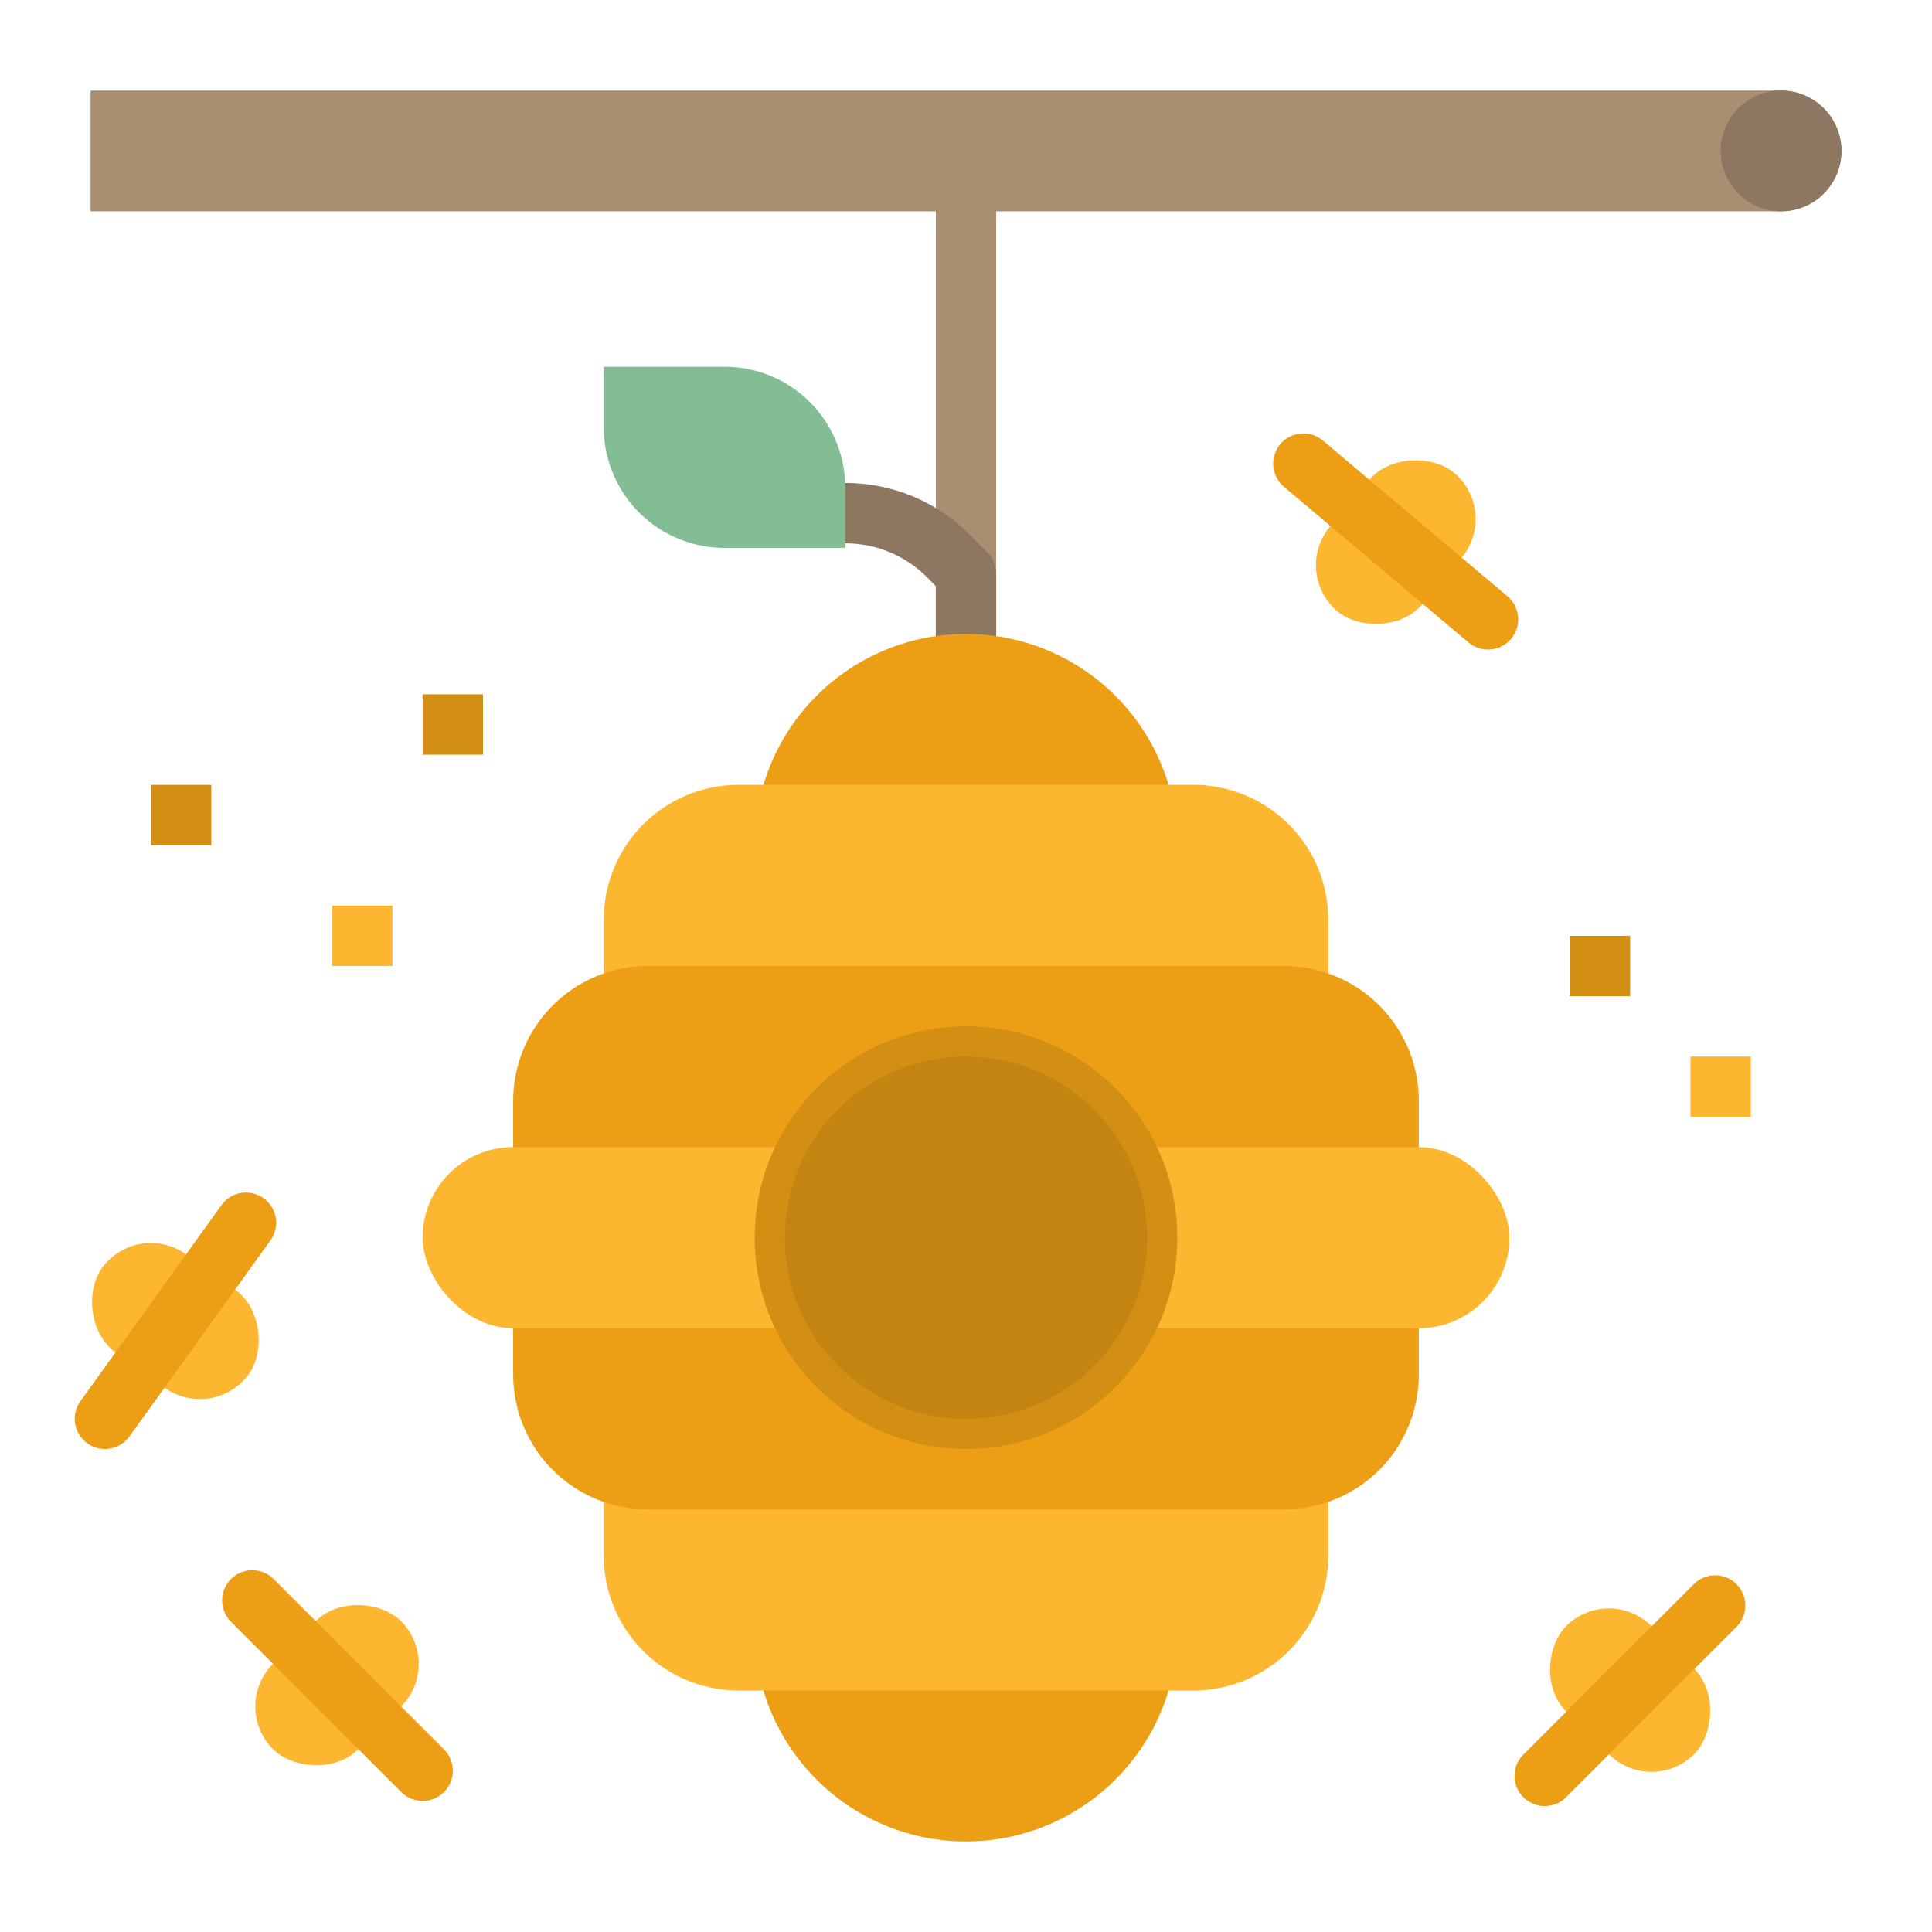 <svg height="512" viewBox="0 0 512 512" width="512" xmlns="http://www.w3.org/2000/svg"><path d="m472 24h-448v32h224v112a8 8 0 0 0 16 0v-112h208a16 16 0 0 0 0-32z" fill="#a98e72"/><path d="m256 160a7.971 7.971 0 0 1 -5.656-2.344l-4.688-4.687a30.437 30.437 0 0 0 -21.656-8.969 8 8 0 0 1 0-16 46.329 46.329 0 0 1 32.969 13.656l4.687 4.688a8 8 0 0 1 -5.656 13.656z" fill="#8e7760"/><path d="m256 152a55.963 55.963 0 0 0 -8 .662v15.338a8 8 0 0 0 16 0v-15.338a55.963 55.963 0 0 0 -8-.662z" fill="#8e7760"/><path d="m160 97.195h32a32 32 0 0 1 32 32v16a0 0 0 0 1 0 0h-32a32 32 0 0 1 -32-32v-16a0 0 0 0 1 0 0z" fill="#83bd93" transform="matrix(-1 0 0 -1 384 242.39)"/><rect fill="#fdb62f" height="32" rx="16" transform="matrix(.812 .584 -.584 .812 213.139 38.722)" width="48" x="22.496" y="334.022"/><path d="m27.8 384a8 8 0 0 1 -6.488-12.672l37.371-51.953a8 8 0 0 1 12.992 9.344l-37.37 51.953a8 8 0 0 1 -6.505 3.328z" fill="#ec9e15"/><rect fill="#fdb62f" height="32" rx="16" transform="matrix(.707 .707 -.707 .707 443.314 -174.254)" width="48" x="408" y="432"/><path d="m409.371 478.625a8 8 0 0 1 -5.656-13.656l45.258-45.25a8 8 0 0 1 11.312 11.312l-45.258 45.25a7.971 7.971 0 0 1 -5.656 2.344z" fill="#ec9e15"/><rect fill="#fdb62f" height="32" rx="16" transform="matrix(.707 -.707 .707 .707 -289.637 194.01)" width="48" x="65.373" y="430.627"/><path d="m112 477.258a7.971 7.971 0 0 1 -5.656-2.344l-45.254-45.258a8 8 0 0 1 11.31-11.312l45.256 45.256a8 8 0 0 1 -5.656 13.658z" fill="#ec9e15"/><rect fill="#fdb62f" height="32" rx="16" transform="matrix(.645 -.764 .764 .645 21.7 333.69)" width="48" x="345.874" y="127.497"/><path d="m394.328 172.133a7.981 7.981 0 0 1 -5.156-1.883l-48.918-41.266a8 8 0 0 1 10.32-12.234l48.918 41.266a8 8 0 0 1 -5.164 14.117z" fill="#ec9e15"/><circle cx="472" cy="40" fill="#8e7760" r="16"/><path d="m112 184h16v16h-16z" fill="#d38e14"/><path d="m88 240h16v16h-16z" fill="#fdb62f"/><path d="m40 208h16v16h-16z" fill="#d38e14"/><path d="m448 280h16v16h-16z" fill="#fdb62f"/><path d="m416 248h16v16h-16z" fill="#d38e14"/><path d="m309.681 448a56.021 56.021 0 0 1 -107.362 0l21.681-8 70.979-1.373z" fill="#ec9e15"/><path d="m202.319 208a56.021 56.021 0 0 1 107.362 0l-19.924 9.86-65.757-1.86z" fill="#ec9e15"/><path d="m316.268 448h-120.536a35.732 35.732 0 0 1 -35.732-35.732v-20.268h1.988l186.3-.493 3.712.493v20.268a35.732 35.732 0 0 1 -35.732 35.732z" fill="#fdb62f"/><path d="m340.268 400h-168.536a35.732 35.732 0 0 1 -35.732-35.732v-12.268l16-8 208-.857 16 8.857v12.268a35.732 35.732 0 0 1 -35.732 35.732z" fill="#ec9e15"/><path d="m195.732 208h120.536a35.732 35.732 0 0 1 35.732 35.732v20.268l-3.71.5-184.558-.5h-3.732v-20.268a35.732 35.732 0 0 1 35.732-35.732z" fill="#fdb62f"/><path d="m171.732 256h168.536a35.732 35.732 0 0 1 35.732 35.732v12.268l-24.012 8.858-199.765-.858-16.223-8v-12.268a35.732 35.732 0 0 1 35.732-35.732z" fill="#ec9e15"/><rect fill="#fdb62f" height="48" rx="24" transform="matrix(-1 0 0 -1 512 656)" width="288" x="112" y="304"/><circle cx="256" cy="328" fill="#d38e14" r="56"/><circle cx="256" cy="328" fill="#c48412" r="48"/></svg>